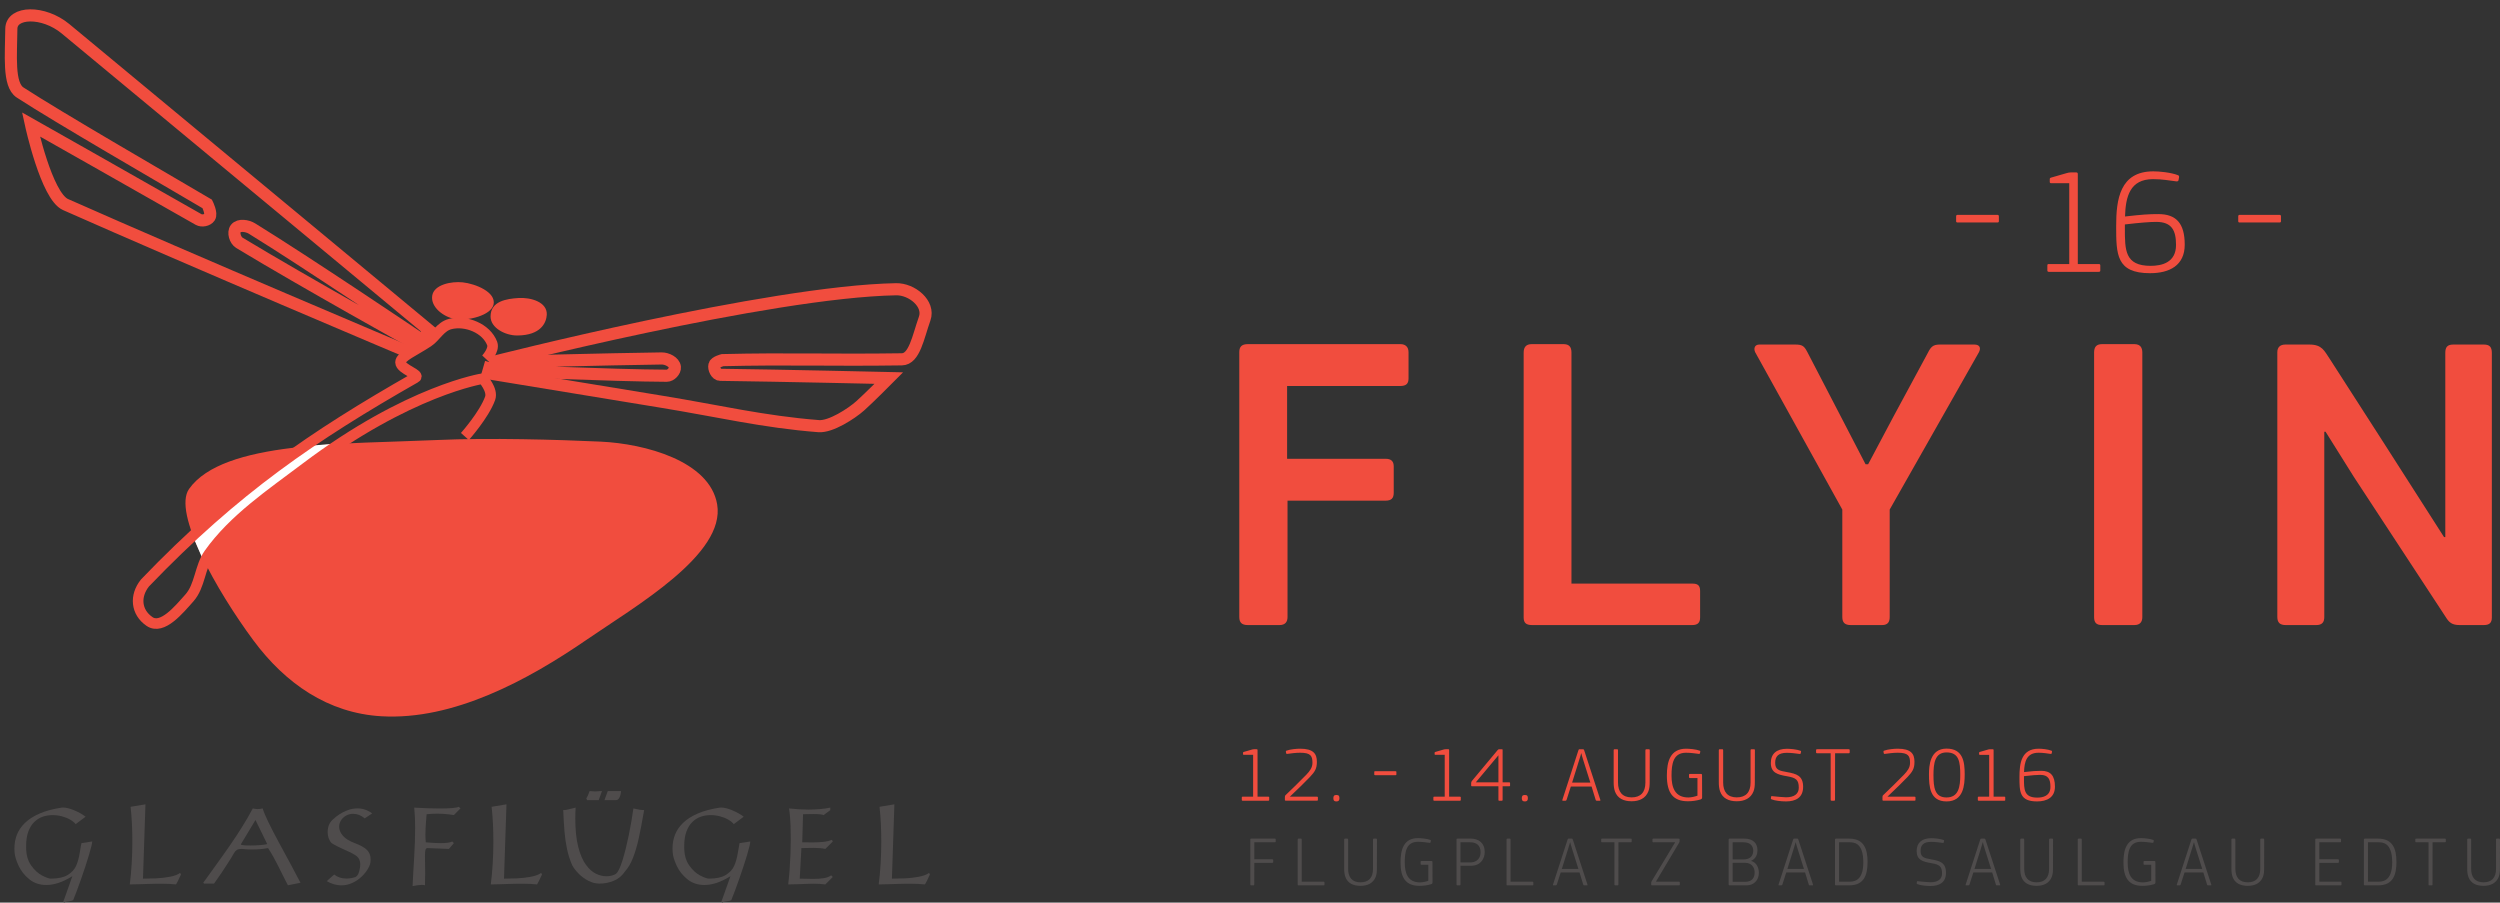 <?xml version="1.0" encoding="UTF-8" standalone="no"?>
<!-- Created with Inkscape (http://www.inkscape.org/) -->

<svg
   xmlns:dc="http://purl.org/dc/elements/1.1/"
   xmlns:cc="http://creativecommons.org/ns#"
   xmlns:rdf="http://www.w3.org/1999/02/22-rdf-syntax-ns#"
   xmlns:svg="http://www.w3.org/2000/svg"
   xmlns="http://www.w3.org/2000/svg"
   xmlns:sodipodi="http://sodipodi.sourceforge.net/DTD/sodipodi-0.dtd"
   xmlns:inkscape="http://www.inkscape.org/namespaces/inkscape"
   id="svg2"
   version="1.1"
   inkscape:version="0.91 r13725"
   xml:space="preserve"
   width="932.9"
   height="336.812"
   viewBox="0 0 932.9 336.812"
   sodipodi:docname="Flyin_16.svg"><rect x="0" y="0" width="932.9" height="336.812" fill="#333333" stroke="none"/><defs
     id="defs6"><clipPath
       clipPathUnits="userSpaceOnUse"
       id="clipPath78"><path
         d="m 0,0 0,2694 2798,0 L 2798,0 0,0 Z"
         id="path80"
         inkscape:connector-curvature="0" /></clipPath></defs><sodipodi:namedview
     pagecolor="#ffffff"
     bordercolor="#666666"
     borderopacity="1"
     objecttolerance="10"
     gridtolerance="10"
     guidetolerance="10"
     inkscape:pageopacity="0"
     inkscape:pageshadow="2"
     inkscape:window-width="1912"
     inkscape:window-height="1104"
     id="namedview4"
     showgrid="false"
     inkscape:zoom="0.7031836"
     inkscape:cx="613.16525"
     inkscape:cy="95.984218"
     inkscape:window-x="1920"
     inkscape:window-y="0"
     inkscape:window-maximized="1"
     inkscape:current-layer="g12" /><g
     id="g10"
     inkscape:groupmode="layer"
     inkscape:label="ink_ext_XXXXXX"
     transform="matrix(1.25,0,0,-1.25,0,336.812)"><g
       id="g12"
       transform="scale(0.1,0.1)"><path
         d="m 6090.55,381.32 c -9.05,0 -25.05,-1.179 -48.44,-3.929 l 0,-5.36 c 0,-34.312 -0.24,-58.621 39.86,-58.621 16.91,0 39.17,4.86 39.17,32.199 0,22.27 -6.25,35.711 -30.59,35.711 z m -9.51,-79.281 c -52.4,0 -52.4,29.211 -52.4,73 0,40.82 5.58,84.359 57.51,84.359 9.02,0 27.1,-1.578 38.22,-6 1.64,-0.718 1.64,-2.078 1.39,-3.476 l -0.68,-3.711 c -0.25,-1.172 -0.71,-2.539 -3.25,-2.332 -11.59,1.43 -21.77,3.5 -36.18,3.5 -35.92,0 -42.39,-27.129 -43.33,-57.719 26.67,3.031 36.62,3.692 51.48,3.692 27.57,0 40.79,-14.133 40.79,-47.27 0,-31.992 -23.42,-44.043 -53.55,-44.043 z m -94.83,4.152 c 0,-1.359 -0.7,-2.07 -2.57,-2.07 l -76.92,0 c -1.4,0 -2.33,0.711 -2.33,2.07 l 0,7.899 c 0,1.609 0.69,2.101 2.33,2.101 l 31.49,0 0,124.911 -27.81,0 c -1.61,0 -2.32,0.488 -2.32,2.097 l 0,3.692 c 0,1.418 0.25,2.351 1.86,2.781 l 24.12,6.969 c 2.07,0.679 4.62,1.179 6.94,1.179 l 7.65,0 c 2.54,0 2.79,-1.179 2.79,-2.789 l 0,-138.84 32.2,0 c 1.64,0 2.57,-0.492 2.57,-2.101 l 0,-7.899 z m -175.28,142.118 c -35.02,0 -38.96,-32.95 -38.96,-67.477 0,-37.07 3.48,-66.992 38.96,-66.992 35.68,0 41,31.09 41,66.992 0,39.887 -3.92,67.477 -41,67.477 z m 0,-146.27 c -50.32,0 -52.39,45.441 -52.39,81.141 0,24.812 2.78,76.492 52.39,76.492 49.36,0 54.23,-39.422 54.23,-76.492 0,-32.02 -3,-81.141 -54.23,-81.141 z m -94.99,2.293 -93.87,0 c -2.07,0 -2.32,0.719 -2.32,2.109 l 0,8.821 c 0,3.218 0.71,4.148 1.86,5.297 20.4,19.511 40.57,38.961 62.12,61.191 10.2,10.691 18.3,21.102 18.3,35.469 0,20.652 -5.08,30.16 -36.84,30.16 -14.38,0 -26.89,-2.07 -38.47,-3.5 -2.54,-0.207 -3.01,1.16 -3.25,2.082 l -0.69,3.961 c -0.24,1.398 -0.24,2.758 1.4,3.476 11.11,4.422 31.74,6 40.78,6 39.65,0 50.29,-14.796 50.29,-39.148 0,-20.41 -5.78,-29.418 -20.87,-45.43 -18.98,-19.699 -29.66,-29.89 -59.79,-58.629 l 80.89,0 c 1.85,0 2.78,-0.492 2.78,-2.562 l 0,-7.438 c 0,-1.14 -0.68,-1.859 -2.32,-1.859 z m -294.45,144.91 0,5.539 c 0,2.11 0.72,3.039 3.5,3.039 l 93.41,0 c 2.78,0 3.47,-0.929 3.47,-3.039 l 0,-5.539 c 0,-2.57 -0.69,-3.5 -3.47,-3.5 l -40.11,0 -0.22,-138.133 c 0,-2.777 -0.71,-3.488 -3.03,-3.488 l -6.48,0 c -2.56,0 -3.49,0.711 -3.49,3.488 l 0,138.133 -40.08,0 c -2.78,0 -3.5,0.93 -3.5,3.5 z M 5288.5,308.301 c -2.07,0.929 -2.32,2.32 -1.86,3.691 l 0.71,4.418 c 0.23,1.399 1.15,1.641 2.3,1.399 14.15,-1.618 36.39,-3.477 42.43,-3.477 23.88,0 37.78,9.938 37.78,28.5 0,23.629 -8.11,29.668 -35,34.316 -28.74,4.864 -48.43,10.411 -48.43,39.852 0,27.129 16.91,42.191 48.19,42.191 9.04,0 29.44,-1.621 40.57,-6.019 1.64,-0.711 1.64,-2.082 1.39,-3.5 l -0.93,-3.711 c 0,-1.152 -0.46,-2.52 -3,-2.289 -11.59,1.367 -24.12,3.469 -38.5,3.469 -26.17,0 -34.75,-11.59 -34.75,-29.672 0,-21.34 11.8,-23.848 35.93,-28.059 27.56,-4.859 47.5,-10.648 47.5,-43.801 0,-32.687 -22.48,-43.57 -50.97,-43.57 -15.77,0 -33.85,2.293 -43.36,6.262 z m -59.12,149.519 6.5,0 c 2.3,0 3.01,-0.929 3.01,-3.718 l -0.25,-95.043 c 0,-9.969 -0.68,-18.77 -3.93,-27.129 -8.33,-20.879 -26.88,-29.418 -50.05,-29.418 -23.88,0 -42.21,8.808 -49.61,29.199 -3.01,8.359 -3.94,17.379 -3.94,27.348 l 0,95.043 c 0,3.007 0.93,3.718 3.47,3.718 l 6.47,0 c 2.33,0 3.04,-0.929 3.04,-3.718 l 0,-95.723 c 0,-27.598 12.98,-44.289 40.57,-44.289 26.64,0 41.26,14.621 41.26,44.289 l 0,95.723 c 0,3.007 0.93,3.718 3.46,3.718 z M 5038.66,302.512 c -44.96,0 -62.59,25.699 -62.59,76.957 0,41.953 10.2,79.929 57.48,79.929 9.26,0 29.67,-1.578 40.8,-6 1.64,-0.718 1.64,-2.078 1.39,-3.476 l -0.94,-3.711 c -0.21,-1.172 -0.45,-2.539 -2.99,-2.332 -11.6,1.43 -24.13,3.5 -38.71,3.5 -38.26,0 -43.12,-33.598 -43.12,-68.16 0,-34.778 9.51,-65.379 50.29,-65.379 8.34,0 19.7,2.57 27.13,5.359 l 0,52.61 -21.79,0 c -2.8,0 -3.47,0.933 -3.47,3.472 l 0,5.789 c 0,2.328 0.67,3.039 3.47,3.039 l 31.74,0 c 2.79,0 3.71,-1.168 3.71,-3.5 l 0.25,-65.839 c 0,-4.149 -1.17,-5.79 -5.57,-7.161 -12.05,-3.488 -24.34,-5.097 -37.08,-5.097 z m -123.18,155.308 6.5,0 c 2.33,0 3.01,-0.929 3.01,-3.718 l -0.22,-95.043 c 0,-9.969 -0.71,-18.77 -3.96,-27.129 -8.33,-20.879 -26.88,-29.418 -50.05,-29.418 -23.88,0 -42.19,8.808 -49.61,29.199 -3.01,8.359 -3.93,17.379 -3.93,27.348 l 0,95.043 c 0,3.007 0.92,3.718 3.46,3.718 l 6.51,0 c 2.32,0 3.01,-0.929 3.01,-3.718 l 0,-95.723 c 0,-27.598 12.96,-44.289 40.56,-44.289 26.66,0 41.25,14.621 41.25,44.289 l 0,95.723 c 0,3.007 0.93,3.718 3.47,3.718 z M 4727.2,423.012 c -5.79,18.578 -4.41,14.859 -6.48,22.73 l -0.47,0 c -2.07,-7.871 -0.92,-4.152 -6.71,-22.453 l -20.41,-65.16 54.48,0 -20.41,64.883 z m 39.64,-118.891 c -2.08,0 -2.79,0.711 -3.26,2.32 l -12.26,40.098 -61.91,0 -12.51,-39.168 c -0.92,-2.762 -2.08,-3.25 -4.61,-3.25 l -6.51,0 c -1.85,0 -2.32,0.711 -1.61,2.777 l 47.72,147.422 c 0.72,2.321 1.4,3.5 3.73,3.5 l 9.74,0 c 2.55,0 3.48,-1.64 3.94,-3.5 l 48.22,-147.879 c 0.46,-1.179 0.21,-2.32 -1.17,-2.32 l -9.51,0 z m -214.76,-2.082 c -8.12,0 -9.04,4.652 -9.04,9.723 0,5.578 1.64,9.519 9.04,9.519 7.65,0 9.04,-3.722 9.04,-9.519 0,-5.321 -1.39,-9.723 -9.04,-9.723 z m -78.88,137.691 -67.45,-80.671 67.45,0 0,80.671 z m 32.46,-92.511 -19.94,0 0,-40.321 c 0,-1.847 -0.47,-2.777 -2.55,-2.777 l -8.1,0 c -1.18,0 -1.87,0.711 -1.87,2.32 l 0,40.778 -79.03,0 c -1.64,0 -2.32,0.722 -2.32,1.871 l 0,7.859 c 0,2.352 0.46,3.961 2.32,6.293 l 76.71,92.008 c 1.62,1.859 2.32,2.57 4.86,2.57 l 8.36,0 c 1.15,0 1.62,-0.929 1.62,-1.871 l 0,-96.89 19.48,0 c 1.83,0 2.76,-0.469 2.76,-2.539 l 0,-7.43 c 0,-1.149 -0.68,-1.871 -2.3,-1.871 z m -144.82,-41.028 c 0,-1.359 -0.68,-2.07 -2.54,-2.07 l -76.96,0 c -1.39,0 -2.32,0.711 -2.32,2.07 l 0,7.899 c 0,1.609 0.71,2.101 2.32,2.101 l 31.53,0 0,124.911 -27.81,0 c -1.64,0 -2.33,0.488 -2.33,2.097 l 0,3.692 c 0,1.418 0.22,2.351 1.86,2.781 l 24.1,6.969 c 2.07,0.679 4.64,1.179 6.96,1.179 l 7.65,0 c 2.54,0 2.76,-1.179 2.76,-2.789 l 0,-138.84 32.24,0 c 1.61,0 2.54,-0.492 2.54,-2.101 l 0,-7.899 z m -258.3,76.059 0,7.648 c 0,1.852 0.93,2.293 2.78,2.293 l 60.49,0 c 1.86,0 2.78,-0.441 2.78,-2.293 l 0,-7.648 c 0,-1.18 -0.71,-1.852 -2.32,-1.852 l -61.41,0 c -1.64,0 -2.32,0.672 -2.32,1.852 z m -113.03,-80.211 c -8.1,0 -9.04,4.652 -9.04,9.723 0,5.578 1.64,9.519 9.04,9.519 7.66,0 9.04,-3.722 9.04,-9.519 0,-5.321 -1.38,-9.723 -9.04,-9.723 z m -57.56,2.293 -93.89,0 c -2.08,0 -2.3,0.719 -2.3,2.109 l 0,8.821 c 0,3.218 0.69,4.148 1.83,5.297 20.41,19.511 40.57,38.961 62.13,61.191 10.21,10.691 18.3,21.102 18.3,35.469 0,20.652 -5.08,30.16 -36.86,30.16 -14.36,0 -26.87,-2.07 -38.46,-3.5 -2.54,-0.207 -3,1.16 -3.25,2.082 l -0.68,3.961 c -0.25,1.398 -0.25,2.758 1.39,3.476 11.12,4.422 31.74,6 40.79,6 39.64,0 50.29,-14.796 50.29,-39.148 0,-20.41 -5.79,-29.418 -20.87,-45.43 -18.98,-19.699 -29.67,-29.89 -59.77,-58.629 l 80.88,0 c 1.84,0 2.77,-0.492 2.77,-2.562 l 0,-7.438 c 0,-1.14 -0.69,-1.859 -2.3,-1.859 z m -143.04,1.859 c 0,-1.359 -0.71,-2.07 -2.57,-2.07 l -76.93,0 c -1.39,0 -2.33,0.711 -2.33,2.07 l 0,7.899 c 0,1.609 0.69,2.101 2.33,2.101 l 31.5,0 0,124.911 -27.81,0 c -1.62,0 -2.32,0.488 -2.32,2.097 l 0,3.692 c 0,1.418 0.24,2.351 1.85,2.781 l 24.13,6.969 c 2.07,0.679 4.61,1.179 6.94,1.179 l 7.65,0 c 2.57,0 2.78,-1.179 2.78,-2.789 l 0,-138.84 32.21,0 c 1.64,0 2.57,-0.492 2.57,-2.101 l 0,-7.899"
         style="fill:#f14d3e;fill-opacity:1;fill-rule:nonzero;stroke:none"
         id="path14"
         inkscape:connector-curvature="0" /><path
         d="m 3800.9,126.602 0,-4.852 c 0,-2.309 -0.63,-3.129 -3.14,-3.129 l -53.25,0 -0.21,-63.98 c 0,-2.539 -0.63,-3.18 -2.74,-3.18 l -5.68,0 c -2.32,0 -3.36,0.641 -3.36,3.18 l 0,133.621 c 0,1.879 0.63,2.718 3.14,2.718 l 69.45,0 c 2.54,0 3.17,-0.839 3.17,-2.718 l 0,-5.27 c 0,-2.301 -0.63,-2.953 -3.17,-2.953 l -60.6,0 0,-50.719 53.25,0 c 2.51,0 3.14,-0.621 3.14,-2.718"
         style="fill:#4f4c4c;fill-opacity:1;fill-rule:nonzero;stroke:none"
         id="path16"
         inkscape:connector-curvature="0" /><path
         d="m 3950.8,51.461 -73.65,0 c -2.51,0 -3.15,0.641 -3.15,2.738 l 0,133.422 c 0,2.738 0.82,3.359 3.15,3.359 l 6.12,0 c 1.89,0 2.74,-0.839 2.74,-3.359 l 0,-125.219 64.79,0 c 2.54,0 3.17,-0.82 3.17,-3.152 l 0,-5.051 c 0,-2.098 -0.63,-2.738 -3.17,-2.738"
         style="fill:#4f4c4c;fill-opacity:1;fill-rule:nonzero;stroke:none"
         id="path18"
         inkscape:connector-curvature="0" /><path
         d="m 4101.99,190.98 5.9,0 c 2.1,0 2.74,-0.839 2.74,-3.359 l -0.23,-86.269 c 0,-9.071 -0.62,-17.051 -3.57,-24.641 C 4099.26,57.781 4082.4,50 4061.37,50 c -21.67,0 -38.3,7.992 -45.02,26.492 -2.74,7.598 -3.59,15.789 -3.59,24.86 l 0,86.269 c 0,2.738 0.85,3.359 3.15,3.359 l 5.9,0 c 2.1,0 2.73,-0.839 2.73,-3.359 l 0,-86.922 c 0,-25.027 11.77,-40.199 36.83,-40.199 24.2,0 37.45,13.262 37.45,40.199 l 0,86.922 c 0,2.738 0.85,3.359 3.17,3.359"
         style="fill:#4f4c4c;fill-opacity:1;fill-rule:nonzero;stroke:none"
         id="path20"
         inkscape:connector-curvature="0" /><path
         d="m 4237.79,50 c -40.84,0 -56.82,23.352 -56.82,69.879 0,38.082 9.26,72.582 52.18,72.582 8.44,0 26.94,-1.481 37.05,-5.461 1.47,-0.629 1.47,-1.891 1.26,-3.148 l -0.83,-3.383 c -0.22,-1.039 -0.43,-2.297 -2.76,-2.098 -10.52,1.258 -21.88,3.141 -35.13,3.141 -34.72,0 -39.15,-30.492 -39.15,-61.852 0,-31.59 8.64,-59.34 45.68,-59.34 7.57,0 17.9,2.289 24.62,4.801 l 0,47.82 -19.79,0 c -2.51,0 -3.16,0.821 -3.16,3.141 l 0,5.258 c 0,2.082 0.65,2.742 3.16,2.742 l 28.83,0 c 2.54,0 3.39,-1.07 3.39,-3.172 l 0.18,-59.769 c 0,-3.769 -1.03,-5.242 -5.04,-6.5 C 4260.53,51.461 4249.38,50 4237.79,50"
         style="fill:#4f4c4c;fill-opacity:1;fill-rule:nonzero;stroke:none"
         id="path22"
         inkscape:connector-curvature="0" /><path
         d="m 4388.35,180.039 -28.41,0 0,-59.969 31.36,0 c 6.94,0 28.6,3.582 28.6,30.95 0,20.191 -13.02,29.23 -31.55,29.019 z m 3.14,-70.051 -31.55,0 0,-55.347 c 0,-2.539 -0.85,-3.18 -2.95,-3.18 l -5.9,0 c -2.11,0 -2.93,0.641 -2.93,3.18 l 0,133.621 c 0,1.879 0.63,2.718 3.15,2.718 l 39.56,0 c 23.35,0 41.46,-13.238 41.46,-39.55 0,-20 -11.79,-41.442 -40.84,-41.442"
         style="fill:#4f4c4c;fill-opacity:1;fill-rule:nonzero;stroke:none"
         id="path24"
         inkscape:connector-curvature="0" /><path
         d="m 4574.24,51.461 -73.65,0 c -2.52,0 -3.15,0.641 -3.15,2.738 l 0,133.422 c 0,2.738 0.82,3.359 3.15,3.359 l 6.11,0 c 1.88,0 2.73,-0.839 2.73,-3.359 l 0,-125.219 64.81,0 c 2.54,0 3.16,-0.82 3.16,-3.152 l 0,-5.051 c 0,-2.098 -0.62,-2.738 -3.16,-2.738"
         style="fill:#4f4c4c;fill-opacity:1;fill-rule:nonzero;stroke:none"
         id="path26"
         inkscape:connector-curvature="0" /><path
         d="m 4693.43,159.43 c -5.28,16.84 -3.99,13.449 -5.9,20.609 l -0.41,0 c -1.89,-7.16 -0.85,-3.769 -6.09,-20.379 l -18.53,-59.16 49.45,0 -18.52,58.93 z M 4729.4,51.461 c -1.88,0 -2.51,0.641 -2.94,2.109 l -11.15,36.418 -56.2,0 -11.36,-35.566 c -0.82,-2.523 -1.88,-2.961 -4.21,-2.961 l -5.87,0 c -1.69,0 -2.1,0.641 -1.48,2.52 l 43.36,133.871 c 0.63,2.07 1.26,3.128 3.36,3.128 l 8.83,0 c 2.32,0 3.16,-1.441 3.57,-3.128 L 4739.1,53.57 c 0.41,-1.059 0.2,-2.109 -1.05,-2.109 l -8.65,0"
         style="fill:#4f4c4c;fill-opacity:1;fill-rule:nonzero;stroke:none"
         id="path28"
         inkscape:connector-curvature="0" /><path
         d="m 4779.98,183.199 0,5.063 c 0,1.879 0.63,2.718 3.14,2.718 l 84.83,0 c 2.51,0 3.13,-0.839 3.13,-2.718 l 0,-5.063 c 0,-2.289 -0.62,-3.16 -3.13,-3.16 l -36.43,0 -0.18,-125.398 c 0,-2.539 -0.66,-3.18 -2.77,-3.18 l -5.86,0 c -2.33,0 -3.18,0.641 -3.18,3.18 l 0,125.398 -36.41,0 c -2.51,0 -3.14,0.871 -3.14,3.16"
         style="fill:#4f4c4c;fill-opacity:1;fill-rule:nonzero;stroke:none"
         id="path30"
         inkscape:connector-curvature="0" /><path
         d="m 5011.53,51.461 -79.33,0 c -2.54,0 -2.95,0.848 -2.95,2.961 l 0,3.769 c 0,1.898 0.22,3.801 1.88,6.34 l 69.67,115.508 -64.61,0 c -2.73,0 -3.14,0.871 -3.14,3.16 l 0,5.063 c 0,1.879 0.62,2.718 3.14,2.718 l 75.34,0 c 1.26,0 2.52,-0.621 2.52,-2.101 l 0,-5.469 c 0,-1.898 -0.63,-3.371 -1.67,-5.039 l -69.03,-115.969 68.18,0 c 2.52,0 3.18,-0.613 3.18,-2.742 l 0,-5.02 c 0,-2.332 -0.66,-3.18 -3.18,-3.18"
         style="fill:#4f4c4c;fill-opacity:1;fill-rule:nonzero;stroke:none"
         id="path32"
         inkscape:connector-curvature="0" /><path
         d="m 5209.28,118.809 -36.83,0 0,-56.817 36.83,0 c 22.51,0 28.82,13.469 28.82,28.207 0,14.703 -8.82,28.61 -28.82,28.61 z m -4.21,61.23 -32.62,0 0,-51.148 32.62,0 c 19.56,0 28.82,10.769 28.82,25.898 0,14.75 -9.26,25.25 -28.82,25.25 z m 9.45,-128.578 -49.67,0 c -3.77,0 -4.39,1.051 -4.39,3.18 l 0,132.98 c 0,1.918 0.62,3.359 3.36,3.359 l 43.54,0 c 26.53,0 39.15,-14.281 39.15,-34.71 0,-9.899 -3.14,-25.032 -19.34,-31.778 18.3,-4.832 23.55,-22.922 23.55,-35.761 0,-22.949 -16.42,-37.27 -36.2,-37.27"
         style="fill:#4f4c4c;fill-opacity:1;fill-rule:nonzero;stroke:none"
         id="path34"
         inkscape:connector-curvature="0" /><path
         d="m 5366.75,159.43 c -5.28,16.84 -4,13.449 -5.91,20.609 l -0.41,0 c -1.89,-7.16 -0.84,-3.769 -6.08,-20.379 l -18.53,-59.16 49.44,0 -18.51,58.93 z m 35.97,-107.969 c -1.88,0 -2.51,0.641 -2.94,2.109 l -11.15,36.418 -56.2,0 -11.37,-35.566 c -0.82,-2.523 -1.88,-2.961 -4.2,-2.961 l -5.87,0 c -1.69,0 -2.1,0.641 -1.48,2.52 l 43.36,133.871 c 0.63,2.07 1.25,3.128 3.36,3.128 l 8.82,0 c 2.32,0 3.17,-1.441 3.58,-3.128 l 43.79,-134.282 c 0.41,-1.059 0.2,-2.109 -1.06,-2.109 l -8.64,0"
         style="fill:#4f4c4c;fill-opacity:1;fill-rule:nonzero;stroke:none"
         id="path36"
         inkscape:connector-curvature="0" /><path
         d="m 5520.25,180.039 -30.1,0 0,-117.637 28.4,0 c 11.81,0 43.99,-1.672 43.99,57.477 0,60.371 -28.82,60.16 -42.29,60.16 z m 0,-128.578 -38.08,0 c -3.58,0 -4.21,1.051 -4.21,3.18 l 0,132.98 c 0,1.918 0.63,3.359 3.36,3.359 l 38.93,0 c 43.77,0 54.92,-30.07 54.92,-69.441 0,-39.75 -10.52,-70.078 -54.92,-70.078"
         style="fill:#4f4c4c;fill-opacity:1;fill-rule:nonzero;stroke:none"
         id="path38"
         inkscape:connector-curvature="0" /><path
         d="m 5723.64,55.23 c -1.88,0.879 -2.1,2.141 -1.69,3.398 l 0.63,3.981 c 0.22,1.262 1.06,1.48 2.11,1.262 12.83,-1.469 33.05,-3.141 38.51,-3.141 21.69,0 34.32,9.039 34.32,25.871 0,21.468 -7.38,26.929 -31.78,31.14 -26.11,4.418 -43.98,9.477 -43.98,36.227 0,24.582 15.35,38.301 43.77,38.301 8.19,0 26.72,-1.469 36.82,-5.489 1.48,-0.633 1.48,-1.883 1.26,-3.14 l -0.85,-3.391 c 0,-1.031 -0.41,-2.289 -2.73,-2.078 -10.52,1.258 -21.89,3.148 -34.94,3.148 -23.77,0 -31.55,-10.519 -31.55,-26.941 0,-19.367 10.74,-21.668 32.61,-25.488 25.06,-4.399 43.15,-9.672 43.15,-39.75 0,-29.699 -20.41,-39.582 -46.31,-39.582 -14.29,0 -30.71,2.133 -39.35,5.672"
         style="fill:#4f4c4c;fill-opacity:1;fill-rule:nonzero;stroke:none"
         id="path40"
         inkscape:connector-curvature="0" /><path
         d="m 5925.34,159.43 c -5.26,16.84 -3.98,13.449 -5.9,20.609 l -0.41,0 c -1.88,-7.16 -0.85,-3.769 -6.09,-20.379 l -18.52,-59.16 49.45,0 -18.53,58.93 z m 35.99,-107.969 c -1.89,0 -2.52,0.641 -2.95,2.109 l -11.15,36.418 -56.19,0 -11.37,-35.566 c -0.82,-2.523 -1.89,-2.961 -4.21,-2.961 l -5.87,0 c -1.7,0 -2.11,0.641 -1.47,2.52 l 43.34,133.871 c 0.64,2.07 1.26,3.128 3.36,3.128 l 8.83,0 c 2.33,0 3.17,-1.441 3.58,-3.128 l 43.8,-134.282 c 0.41,-1.059 0.18,-2.109 -1.07,-2.109 l -8.63,0"
         style="fill:#4f4c4c;fill-opacity:1;fill-rule:nonzero;stroke:none"
         id="path42"
         inkscape:connector-curvature="0" /><path
         d="m 6120.29,190.98 5.91,0 c 2.1,0 2.73,-0.839 2.73,-3.359 l -0.22,-86.269 c 0,-9.071 -0.62,-17.051 -3.57,-24.641 C 6117.57,57.781 6100.71,50 6079.68,50 c -21.67,0 -38.31,7.992 -45.03,26.492 -2.74,7.598 -3.58,15.789 -3.58,24.86 l 0,86.269 c 0,2.738 0.84,3.359 3.15,3.359 l 5.9,0 c 2.1,0 2.73,-0.839 2.73,-3.359 l 0,-86.922 c 0,-25.027 11.77,-40.199 36.83,-40.199 24.2,0 37.45,13.262 37.45,40.199 l 0,86.922 c 0,2.738 0.85,3.359 3.16,3.359"
         style="fill:#4f4c4c;fill-opacity:1;fill-rule:nonzero;stroke:none"
         id="path44"
         inkscape:connector-curvature="0" /><path
         d="m 6279.46,51.461 -73.65,0 c -2.52,0 -3.14,0.641 -3.14,2.738 l 0,133.422 c 0,2.738 0.82,3.359 3.14,3.359 l 6.11,0 c 1.89,0 2.74,-0.839 2.74,-3.359 l 0,-125.219 64.8,0 c 2.54,0 3.17,-0.82 3.17,-3.152 l 0,-5.051 c 0,-2.098 -0.63,-2.738 -3.17,-2.738"
         style="fill:#4f4c4c;fill-opacity:1;fill-rule:nonzero;stroke:none"
         id="path46"
         inkscape:connector-curvature="0" /><path
         d="m 6395.9,50 c -40.84,0 -56.83,23.352 -56.83,69.879 0,38.082 9.26,72.582 52.18,72.582 8.42,0 26.94,-1.481 37.05,-5.461 1.48,-0.629 1.48,-1.891 1.25,-3.148 l -0.82,-3.383 c -0.21,-1.039 -0.43,-2.297 -2.75,-2.098 -10.52,1.258 -21.89,3.141 -35.14,3.141 -34.72,0 -39.15,-30.492 -39.15,-61.852 0,-31.59 8.63,-59.34 45.68,-59.34 7.57,0 17.89,2.289 24.61,4.801 l 0,47.82 -19.77,0 c -2.54,0 -3.17,0.821 -3.17,3.141 l 0,5.258 c 0,2.082 0.63,2.742 3.17,2.742 l 28.82,0 c 2.54,0 3.38,-1.07 3.38,-3.172 l 0.2,-59.769 c 0,-3.769 -1.04,-5.242 -5.06,-6.5 C 6418.62,51.461 6407.48,50 6395.9,50"
         style="fill:#4f4c4c;fill-opacity:1;fill-rule:nonzero;stroke:none"
         id="path48"
         inkscape:connector-curvature="0" /><path
         d="m 6555.71,159.43 c -5.27,16.84 -3.98,13.449 -5.9,20.609 l -0.41,0 c -1.88,-7.16 -0.85,-3.769 -6.09,-20.379 l -18.52,-59.16 49.45,0 -18.53,58.93 z M 6591.7,51.461 c -1.9,0 -2.52,0.641 -2.95,2.109 l -11.15,36.418 -56.19,0 -11.37,-35.566 c -0.82,-2.523 -1.89,-2.961 -4.21,-2.961 l -5.87,0 c -1.7,0 -2.11,0.641 -1.48,2.52 l 43.36,133.871 c 0.62,2.07 1.26,3.128 3.36,3.128 l 8.82,0 c 2.33,0 3.17,-1.441 3.58,-3.128 l 43.8,-134.282 c 0.41,-1.059 0.18,-2.109 -1.07,-2.109 l -8.63,0"
         style="fill:#4f4c4c;fill-opacity:1;fill-rule:nonzero;stroke:none"
         id="path50"
         inkscape:connector-curvature="0" /><path
         d="m 6750.66,190.98 5.91,0 c 2.1,0 2.73,-0.839 2.73,-3.359 l -0.22,-86.269 c 0,-9.071 -0.62,-17.051 -3.57,-24.641 C 6747.94,57.781 6731.07,50 6710.04,50 c -21.66,0 -38.3,7.992 -45.02,26.492 -2.73,7.598 -3.57,15.789 -3.57,24.86 l 0,86.269 c 0,2.738 0.84,3.359 3.13,3.359 l 5.91,0 c 2.1,0 2.72,-0.839 2.72,-3.359 l 0,-86.922 c 0,-25.027 11.78,-40.199 36.83,-40.199 24.21,0 37.46,13.262 37.46,40.199 l 0,86.922 c 0,2.738 0.84,3.359 3.16,3.359"
         style="fill:#4f4c4c;fill-opacity:1;fill-rule:nonzero;stroke:none"
         id="path52"
         inkscape:connector-curvature="0" /><path
         d="m 6923.76,118.621 0,-56.219 63.13,0 c 2.52,0 3.15,-0.82 3.15,-3.152 l 0,-5.051 c 0,-2.098 -0.63,-2.738 -3.15,-2.738 l -71.98,0 c -2.51,0 -3.14,0.641 -3.14,2.738 l 0,133.86 c 0,1.863 0.63,2.921 3.14,2.921 l 70.51,0 c 2.52,0 3.14,-0.839 3.14,-2.718 l 0,-5.27 c 0,-2.301 -0.62,-2.953 -3.14,-2.953 l -61.66,0 0,-50.719 55.35,0 c 2.51,0 3.15,-0.621 3.15,-2.718 l 0,-4.852 c 0,-2.309 -0.64,-3.129 -3.15,-3.129 l -55.35,0"
         style="fill:#4f4c4c;fill-opacity:1;fill-rule:nonzero;stroke:none"
         id="path54"
         inkscape:connector-curvature="0" /><path
         d="m 7099.13,180.039 -30.11,0 0,-117.637 28.41,0 c 11.81,0 43.99,-1.672 43.99,57.477 0,60.371 -28.82,60.16 -42.29,60.16 z m 0,-128.578 -38.09,0 c -3.58,0 -4.2,1.051 -4.2,3.18 l 0,132.98 c 0,1.918 0.62,3.359 3.36,3.359 l 38.93,0 c 43.76,0 54.91,-30.07 54.91,-69.441 0,-39.75 -10.51,-70.078 -54.91,-70.078"
         style="fill:#4f4c4c;fill-opacity:1;fill-rule:nonzero;stroke:none"
         id="path56"
         inkscape:connector-curvature="0" /><path
         d="m 7210.34,183.199 0,5.063 c 0,1.879 0.64,2.718 3.18,2.718 l 84.79,0 c 2.52,0 3.15,-0.839 3.15,-2.718 l 0,-5.063 c 0,-2.289 -0.63,-3.16 -3.15,-3.16 l -36.42,0 -0.18,-125.398 c 0,-2.539 -0.66,-3.18 -2.76,-3.18 l -5.87,0 c -2.33,0 -3.18,0.641 -3.18,3.18 l 0,125.398 -36.38,0 c -2.54,0 -3.18,0.871 -3.18,3.16"
         style="fill:#4f4c4c;fill-opacity:1;fill-rule:nonzero;stroke:none"
         id="path58"
         inkscape:connector-curvature="0" /><path
         d="m 7454.53,190.992 5.9,0 c 2.1,0 2.73,-0.851 2.73,-3.371 l -0.22,-86.269 c 0,-9.071 -0.63,-17.051 -3.57,-24.633 C 7451.8,57.781 7434.94,50 7413.91,50 c -21.67,0 -38.3,7.992 -45.03,26.492 -2.73,7.598 -3.58,15.789 -3.58,24.86 l 0,86.269 c 0,2.738 0.85,3.359 3.14,3.359 l 5.91,0.012 c 2.1,0 2.72,-0.851 2.72,-3.371 l 0,-86.922 c 0,-25.027 11.78,-40.187 36.84,-40.187 24.2,0 37.45,13.25 37.45,40.187 l 0,86.922 c 0,2.738 0.85,3.371 3.17,3.371"
         style="fill:#4f4c4c;fill-opacity:1;fill-rule:nonzero;stroke:none"
         id="path60"
         inkscape:connector-curvature="0" /><path
         d="m 3699.63,1643.17 c 0,15.16 6.31,23.99 25.27,23.99 l 455.96,0 c 15.17,0 24.01,-8.83 24.01,-23.99 l 0,-78.31 c 0,-15.15 -6.31,-22.73 -25.26,-22.73 l -337.24,0 0,-217.26 294.29,0 c 16.42,0 24.01,-7.59 24.01,-22.71 l 0,-78.34 c 0,-16.41 -6.33,-24.01 -25.27,-24.01 l -291.77,0 0,-347.33 c 0,-13.89 -6.32,-24 -24.01,-24 l -94.72,0 c -17.68,0 -25.27,7.571 -25.27,24 l 0,790.69"
         style="fill:#f14d3e;fill-opacity:1;fill-rule:nonzero;stroke:none"
         id="path62"
         inkscape:connector-curvature="0" /><path
         d="m 4691.27,952.242 361.25,0 c 15.16,0 22.75,-5.031 22.75,-21.472 l 0,-79.551 c 0,-15.168 -6.33,-22.739 -24.01,-22.739 l -477.43,0 c -18.97,0 -25.28,7.571 -25.28,22.739 l 0,790.691 c 0,16.42 7.57,25.25 23.99,25.25 l 94.75,0 c 16.41,0 23.98,-7.57 23.98,-25.25 l 0,-689.668"
         style="fill:#f14d3e;fill-opacity:1;fill-rule:nonzero;stroke:none"
         id="path64"
         inkscape:connector-curvature="0" /><path
         d="m 5499.79,1173.32 -260.19,469.85 c -5.05,11.38 -1.28,22.74 12.63,22.74 l 107.36,0 c 21.46,0 26.52,-5.05 35.35,-21.47 l 102.31,-197.05 72.02,-138.96 7.57,0 75.78,142.75 102.3,189.46 c 8.86,17.69 15.17,25.27 35.38,25.27 l 103.58,0 c 16.41,0 20.21,-10.11 13.87,-22.74 l -266.5,-469.85 0,-320.84 c 0,-13.89 -5.06,-24 -22.73,-24 l -93.48,0 c -17.68,0 -25.25,7.571 -25.25,24 l 0,320.84"
         style="fill:#f14d3e;fill-opacity:1;fill-rule:nonzero;stroke:none"
         id="path66"
         inkscape:connector-curvature="0" /><path
         d="m 6251.48,1641.91 c 0,16.42 6.31,25.25 23.99,25.25 l 96,0 c 17.68,0 23.99,-10.09 23.99,-25.25 l 0,-789.43 c 0,-13.89 -6.31,-24 -23.99,-24 l -96,0 c -17.68,0 -23.99,7.571 -23.99,24 l 0,789.43"
         style="fill:#f14d3e;fill-opacity:1;fill-rule:nonzero;stroke:none"
         id="path68"
         inkscape:connector-curvature="0" /><path
         d="m 6942.45,1405.7 -3.8,0 0,-553.22 c 0,-15.171 -6.31,-24 -23.98,-24 l -90.95,0 c -17.68,0 -25.27,7.571 -25.27,24 l 0,790.69 c 0,13.9 7.59,22.74 24.01,22.74 l 71.99,0 c 37.89,0 44.2,-18.95 60.62,-42.94 l 159.17,-247.57 181.89,-284.21 3.77,0 0,549.45 c 0,16.43 5.05,25.27 24.01,25.27 l 90.95,0 c 17.68,0 23.99,-7.58 23.99,-25.27 l 0,-789.421 c 0,-15.168 -6.31,-22.727 -23.99,-22.727 l -72.02,-0.012 c -22.72,0 -31.58,7.571 -41.69,24 l -274.06,418.09 -84.64,135.13"
         style="fill:#f14d3e;fill-opacity:1;fill-rule:nonzero;stroke:none"
         id="path70"
         inkscape:connector-curvature="0" /><path
         d="m 6681.74,2033.86 0,14.78 c 0,3.58 1.8,4.48 5.38,4.48 l 116.87,0 c 3.59,0 5.36,-0.9 5.36,-4.48 l 0,-14.78 c 0,-2.23 -1.34,-3.57 -4.48,-3.57 l -118.65,0 c -3.14,0 -4.48,1.34 -4.48,3.57 z m -244.84,-1.79 c -17.46,0 -48.36,-2.24 -93.57,-7.61 l 0,-10.29 c 0,-66.28 -0.46,-113.3 77.02,-113.3 32.67,0 75.68,9.4 75.68,62.24 0,43 -12.11,68.96 -59.13,68.96 z m -18.36,-153.14 c -101.19,0 -101.19,56.42 -101.19,141.06 0,78.8 10.74,162.99 111.06,162.99 17.45,0 52.39,-3.13 73.87,-11.64 3.14,-1.36 3.14,-4.04 2.7,-6.72 l -1.34,-7.16 c -0.46,-2.24 -1.36,-4.93 -6.28,-4.48 -22.37,2.67 -42.1,6.72 -69.86,6.72 -69.38,0 -81.92,-52.4 -83.73,-111.51 51.5,5.82 70.76,7.16 99.41,7.16 53.28,0 78.82,-27.31 78.82,-91.34 0,-61.8 -45.24,-85.08 -103.46,-85.08 z m -148.56,8.07 c 0,-2.7 -1.34,-4.04 -4.92,-4.04 l -148.67,0 c -2.68,0 -4.48,1.34 -4.48,4.04 l 0,15.21 c 0,3.14 1.34,4.03 4.48,4.03 l 60.9,0 0,241.35 -53.75,0 c -3.11,0 -4.45,0.9 -4.45,4.04 l 0,7.17 c 0,2.67 0.44,4.48 3.59,5.36 l 46.55,13.45 c 4.04,1.33 8.95,2.24 13.44,2.24 l 14.78,0 c 4.91,0 5.38,-2.24 5.38,-5.39 l 0,-268.22 62.23,0 c 3.14,0 4.92,-0.89 4.92,-4.03 l 0,-15.21 z m -430.39,146.86 0,14.78 c 0,3.58 1.78,4.48 5.38,4.48 l 116.85,0 c 3.6,0 5.38,-0.9 5.38,-4.48 l 0,-14.78 c 0,-2.23 -1.34,-3.57 -4.49,-3.57 l -118.64,0 c -3.14,0 -4.48,1.34 -4.48,3.57"
         style="fill:#f14d3e;fill-opacity:1;fill-rule:nonzero;stroke:none"
         id="path72"
         inkscape:connector-curvature="0" /><g
         id="g74"><g
           id="g76"
           clip-path="url(#clipPath78)"><path
             d="M 1306.49,1380.98 C 1032.59,1368.5 666.379,1378.93 564.473,1235 514.668,1164.63 646.895,930.582 756.664,782.512 851.762,654.289 979.293,565.492 1138.62,556.25 c 214.56,-12.43 435.99,106.949 613.07,228.691 147.15,101.129 414.55,254.619 389.25,403.839 -22.01,129.87 -216.31,181.26 -347.91,187.34 -128.1,5.93 -334.99,11.77 -486.54,4.86"
             style="fill:#f14d3e;fill-opacity:1;fill-rule:nonzero;stroke:none"
             id="path82"
             inkscape:connector-curvature="0" /><path
             d="m 898.262,1361.57 -141.407,-113.46 -181.234,-154.46 37.098,-85.72 45.597,75.99 150.86,148.4 173.937,124.07 19.757,13.99 -104.608,-8.81"
             style="fill:#ffffff;fill-opacity:1;fill-rule:nonzero;stroke:none"
             id="path84"
             inkscape:connector-curvature="0" /><path
             d="m 1285,1705.14 c 0,0 -740.391,614.42 -1089.449,903.46 -65.949,54.58 -161.254,51.92 -161.696,0 -0.676,-77.93 -9.703,-166.92 26.039,-190.17 116.043,-75.42 412.622,-246.68 558.836,-332.8 0,0 14.372,-28.47 6.883,-39.55 -6.226,-9.24 -23.031,-12.42 -32.675,-6.89 -168.883,96.35 -500.586,283.83 -500.586,283.83 0,0 46.293,-213.89 103.199,-239.12 C 577.59,1914.54 1215.66,1645.24 1215.66,1645.24 l 69.34,59.9 z"
             style="fill:none;stroke:#f14d3e;stroke-width:36.2;stroke-linecap:butt;stroke-linejoin:miter;stroke-miterlimit:4;stroke-dasharray:none;stroke-opacity:1"
             id="path86"
             inkscape:connector-curvature="0" /><path
             d="m 1249.42,1686.44 c 0,0 -335.283,226.1 -497.018,325.69 -13.793,8.51 -38.711,12.81 -48.652,0 -8.965,-11.59 -1.586,-34.99 10.953,-42.58 201.699,-121.8 518.907,-297.71 518.907,-297.71 l 15.81,14.6 z"
             style="fill:none;stroke:#f14d3e;stroke-width:36.2;stroke-linecap:butt;stroke-linejoin:miter;stroke-miterlimit:4;stroke-dasharray:none;stroke-opacity:1"
             id="path88"
             inkscape:connector-curvature="0" /><path
             d="m 1465.52,1612.08 c 0,0 829.45,212.19 1209.71,218.95 47.1,0.85 100.89,-43.22 85.16,-87.58 -19.73,-55.71 -30.39,-121.08 -68.11,-121.65 -211.76,-3.13 -341.71,2.35 -535.22,-2.43 0,0 -21.96,-5.42 -24.32,-14.6 -2.81,-10.92 5.77,-29.04 17,-29.18 186.95,-2.46 503.61,-9.74 503.61,-9.74 0,0 -59.04,-59.42 -85.16,-82.72 -26.66,-23.77 -88.46,-63.59 -124.05,-60.81 -166.33,12.97 -299.4,45.29 -469.55,72.98 -168.83,27.47 -518.16,85.13 -518.16,85.13 l 9.09,31.65 z"
             style="fill:none;stroke:#f14d3e;stroke-width:36.2;stroke-linecap:butt;stroke-linejoin:miter;stroke-miterlimit:4;stroke-dasharray:none;stroke-opacity:1"
             id="path90"
             inkscape:connector-curvature="0" /><path
             d="m 1476.91,1613.47 c 0,0 343.98,8.91 498.23,10.94 15.74,0.2 37.65,-10.17 39.59,-25.81 1.39,-11.67 -12.35,-25.86 -24.1,-25.81 -157.74,0.71 -512.9,16.09 -512.9,16.09 l -0.82,24.59 z"
             style="fill:none;stroke:#f14d3e;stroke-width:36.2;stroke-linecap:butt;stroke-linejoin:miter;stroke-miterlimit:4;stroke-dasharray:none;stroke-opacity:1"
             id="path92"
             inkscape:connector-curvature="0" /><path
             d="m 1290.24,1811.44 c 4.81,33.58 57.51,43.81 91.22,40.15 37.49,-4.09 99.58,-28.75 92.04,-65.7 -6.88,-33.58 -78.32,-50.18 -115.15,-43.8 -33.91,5.91 -73,35.29 -68.11,69.35"
             style="fill:#f14d3e;fill-opacity:1;fill-rule:nonzero;stroke:none"
             id="path94"
             inkscape:connector-curvature="0" /><path
             d="m 1464.48,1749.34 c -0.27,46.8 48.99,53.18 82.84,55.45 37.59,2.54 86.9,-12.17 84.96,-49.83 -1.15,-22.96 -16.86,-61.88 -88.62,-61.99 -34.43,-0.08 -78.98,21.97 -79.18,56.37"
             style="fill:#f14d3e;fill-opacity:1;fill-rule:nonzero;stroke:none"
             id="path96"
             inkscape:connector-curvature="0" /><path
             d="m 1387.85,1391.45 c 0,0 57.59,64.65 75.29,113.92 9.02,25.01 -21.77,58.8 -21.77,58.8 0,0 -221.26,-34.13 -528.577,-266.28 -101.598,-76.77 -215.355,-152.77 -288.848,-256.78 -27.644,-39.14 -26.523,-95.559 -58.379,-131.38 -30.707,-34.441 -81.113,-96.648 -119.222,-70.531 -40.68,27.891 -44.395,76.551 -13.524,115.02 269.176,280.731 503.825,439.891 806.61,612.381 19.04,9.4 -43.77,25.02 -43.77,46.24 0,17.35 41.01,33.74 82.43,61.13 22.92,15.16 36.17,45.57 65.97,53.21 46.99,12.03 108.38,-12.93 125.29,-58.38 7.1,-19.05 -18.25,-46.24 -18.25,-46.24"
             style="fill:none;stroke:#f14d3e;stroke-width:31.612;stroke-linecap:butt;stroke-linejoin:miter;stroke-miterlimit:4;stroke-dasharray:none;stroke-opacity:1"
             id="path98"
             inkscape:connector-curvature="0" /><path
             d="m 225.93,234.211 c -3.797,4.801 -9.289,9.309 -16.5,13.461 -7.184,4.18 -15.383,7.457 -24.563,9.867 -9.203,2.43 -18.465,3.633 -27.812,3.633 -10.379,0 -20.192,-1.551 -29.352,-4.703 -9.207,-3.11 -17.566,-8.328 -25.121,-15.547 -7.551,-7.231 -13.539,-16.852 -17.965,-28.813 -4.41,-11.968 -6.625,-26.39 -6.625,-43.23 l 0,-3.688 c 0,-21.992 4.949,-40.019 14.797,-54 9.875,-14.043 20.816,-24.152 32.813,-30.382 12.031,-6.199 20.828,-9.289 26.347,-9.289 21.281,0 37.836,3.551 49.692,10.652 11.859,7.16 20.273,16.07 25.218,26.769 4.918,10.668 8.661,24.028 11.227,40.059 2.566,16.012 4.262,25.539 5.105,28.52 l 32.024,4.921 c 0,-5.441 -3.168,-18.851 -9.535,-40.16 C 259.285,120.992 251.582,97.359 242.484,71.519 233.391,45.621 225.41,24.23 218.496,7.371 216.039,6.059 212.953,5.129 209.184,4.531 205.438,3.98 202.027,3.41 198.965,2.84 195.879,2.289 193.363,1.359 191.395,0 l -2.454,2.461 27.098,76.43 c -14.75,-9.148 -28.551,-15.84 -41.332,-20.051 -12.812,-4.199 -24.918,-6.301 -36.309,-6.301 -20.039,0 -37.07,5.762 -51.14,17.262 -14.086,11.5 -24.715,24.988 -31.898,40.508 -7.188,15.523 -11.16,28.851 -11.867,40.082 -0.305,3.8 -0.465,7.57 -0.465,11.39 0,14.367 2.457,27.949 7.375,40.68 4.957,12.758 12.938,24.508 23.988,35.301 11.035,10.789 25.582,20.129 43.656,28.027 18.086,7.922 40.101,13.82 65.976,17.731 1.614,0.222 3.004,0.269 4.153,0.269 9.043,0 20.215,-2.789 33.496,-8.359 13.328,-5.629 24.582,-11.969 33.816,-19.039 l -29.558,-22.18"
             style="fill:#4f4c4c;fill-opacity:1;fill-rule:nonzero;stroke:none"
             id="path100"
             inkscape:connector-curvature="0" /><path
             d="m 389.844,285.969 44.371,7.39 -7.379,-221.867 c 13.031,0 26.117,0.27 39.285,0.848 13.141,0.57 26.668,2.129 40.598,4.699 13.906,2.57 24.258,6.473 31.062,11.691 l 2.457,-4.91 c -0.843,-1.648 -1.968,-4 -3.414,-7.109 -1.418,-3.059 -2.648,-5.68 -3.687,-7.922 -1.035,-2.188 -2.297,-4.758 -3.774,-7.707 -1.472,-2.891 -2.808,-5.184 -3.929,-6.851 -12.512,1.441 -27.731,2.148 -45.598,2.148 -5.133,0 -11.609,-0.059 -19.344,-0.207 -7.758,-0.172 -15.625,-0.391 -23.601,-0.641 -7.922,-0.242 -16.965,-0.512 -27.102,-0.84 -10.082,-0.27 -17.594,-0.461 -22.402,-0.461 1.23,9.148 2.32,19.039 3.304,29.59 0.989,10.59 1.782,21.551 2.461,32.891 0.688,11.359 1.172,22.48 1.477,33.379 0.297,10.871 0.465,21.66 0.465,32.351 0,18.598 -0.41,36.278 -1.231,53.051 -0.82,16.828 -2.16,33.656 -4.019,50.477"
             style="fill:#4f4c4c;fill-opacity:1;fill-rule:nonzero;stroke:none"
             id="path102"
             inkscape:connector-curvature="0" /><path
             d="m 797.59,175.059 -34.945,71.472 -43.028,-71.472 c -0.433,-0.43 -0.679,-0.817 -0.679,-1.098 0,-2.34 9.375,-3.539 28.054,-3.539 10.789,0 21.422,0.437 31.938,1.359 10.547,0.93 16.75,2.028 18.66,3.278 m -13.442,105.972 c 3.036,-10.133 8.797,-23.949 17.293,-41.441 8.497,-17.481 18.879,-37.481 31.086,-60.078 12.219,-22.59 24.235,-44.782 36.067,-66.571 11.801,-21.75 21.277,-39.699 28.437,-53.769 -17.89,-3.301 -30.461,-5.762 -37.59,-7.383 -3.718,6.84 -8.441,16.133 -14.207,27.711 -5.793,11.629 -10.898,21.852 -15.296,30.762 -4.43,8.91 -9.098,17.73 -14.016,26.547 -4.977,8.851 -10.164,17.48 -15.652,25.902 -15,-2.781 -30.954,-4.18 -47.899,-4.18 -10.73,0 -20.762,0.578 -30.074,1.719 -6.723,0 -11.723,-0.98 -15.027,-2.918 -3.278,-1.941 -6.172,-5.113 -8.633,-9.402 -2.485,-4.34 -5.356,-9.258 -8.578,-14.782 -3.141,-4.859 -7.239,-11.199 -12.266,-19.117 -5.023,-7.922 -10.625,-16.472 -16.719,-25.652 -6.117,-9.207 -13.469,-19.758 -22.097,-31.66 l -29.59,0 -2.676,2.453 c 0.219,0.297 10.734,14.859 31.496,43.707 20.793,28.769 37.238,51.961 49.313,69.48 12.097,17.481 23.929,35.493 35.46,54 11.555,18.473 22.075,36.723 31.61,54.672 5.383,-1.23 10.297,-1.82 14.781,-1.82 4.453,0 9.399,0.59 14.777,1.82"
             style="fill:#4f4c4c;fill-opacity:1;fill-rule:nonzero;stroke:none"
             id="path104"
             inkscape:connector-curvature="0" /><path
             d="m 1111.05,266.25 -22.18,-14.809 c -10.9,9.071 -22.43,13.59 -34.7,13.59 -7.37,0 -14.28,-1.73 -20.7,-5.23 -6.42,-3.492 -11.53,-8.192 -15.33,-14.09 -3.8,-5.902 -5.71,-12.32 -5.71,-19.211 0,-9.34 3.77,-18.359 11.34,-27.07 7.54,-8.629 19.39,-15.961 35.49,-21.91 16.25,-6.071 28.16,-12.711 35.76,-19.891 7.62,-7.207 11.42,-16.828 11.42,-28.957 0,-1.141 -0.11,-2.953 -0.3,-5.41 0,-5.461 -2.21,-12.242 -6.64,-20.403 -4.43,-8.179 -10.68,-16.257 -18.8,-24.269 -8.11,-8.031 -17.51,-14.559 -28.19,-19.578 -10.71,-5.031 -21.88,-7.551 -33.6,-7.551 -14.59,0 -29.074,4.211 -43.472,12.629 l 22.214,19.73 c 9.938,-8.039 22.148,-12.031 36.518,-12.031 8.72,0 17.9,1.531 27.6,4.621 3.47,2.379 6.06,5.379 7.76,9.02 1.69,3.66 3.19,8.871 4.53,15.652 0.93,4.637 1.4,8.82 1.4,12.617 0,10.821 -3.34,18.903 -9.95,24.293 -6.64,5.379 -18.3,11.688 -35.05,18.93 -16.74,7.269 -30.13,14.09 -40.218,20.598 -3.383,2.839 -6.222,7.32 -8.547,13.39 -2.297,6.059 -3.468,12.781 -3.468,20.16 0,17.211 6.476,30.629 19.425,40.371 3.058,3.118 8.058,6.989 14.998,11.641 6.94,4.699 15.19,8.879 24.75,12.566 9.56,3.711 19.5,5.551 29.89,5.551 15.82,0 30.41,-5 43.76,-14.949"
             style="fill:#4f4c4c;fill-opacity:1;fill-rule:nonzero;stroke:none"
             id="path106"
             inkscape:connector-curvature="0" /><path
             d="m 1236.59,283.52 c 28.55,-1.75 53.65,-2.622 75.31,-2.622 31.78,0 51.01,1.692 57.82,5.071 l 4.91,-4.91 -19.72,-19.727 c -17.76,2.77 -34.51,4.16 -50.22,4.16 -10.08,0 -20.43,-0.57 -31.12,-1.691 -0.54,-6.571 -1.06,-13.332 -1.63,-20.219 -0.55,-6.883 -1.04,-13.602 -1.37,-20.223 -0.36,-6.66 -0.57,-13.14 -0.57,-19.507 0,-8.411 0.38,-16.391 1.09,-23.872 16.45,-1.64 31.15,-2.488 44.07,-2.488 17.76,0 29.37,1.668 34.83,4.949 l 4.92,-4.949 -14.78,-17.242 -64.09,2.461 c -3.01,0 -4.98,-1.852 -5.93,-5.621 -0.99,-3.75 -1.48,-10.281 -1.48,-19.621 0,-3.199 0.09,-10.379 0.33,-21.449 0.19,-11.118 0.3,-20.622 0.3,-28.661 0,-12.129 -0.22,-23.98 -0.63,-35.598 -2.76,0.75 -6.01,1.098 -9.69,1.098 -5.96,0 -15.09,-1.199 -27.27,-3.551 0.3,8.613 0.98,22.543 2.13,41.66 1.12,19.183 2.08,35.492 2.87,48.961 0.76,13.41 1.39,27.179 1.94,41.199 0.49,14.012 0.74,28.301 0.74,42.723 0,22.32 -0.93,42.207 -2.76,59.668"
             style="fill:#4f4c4c;fill-opacity:1;fill-rule:nonzero;stroke:none"
             id="path108"
             inkscape:connector-curvature="0" /><path
             d="m 1467.6,285.969 44.37,7.39 -7.41,-221.867 c 13.06,0 26.15,0.27 39.29,0.848 13.14,0.57 26.69,2.129 40.62,4.699 13.91,2.57 24.26,6.473 31.07,11.691 l 2.45,-4.91 c -0.84,-1.648 -1.96,-4 -3.41,-7.109 -1.45,-3.059 -2.68,-5.68 -3.69,-7.922 -1.04,-2.188 -2.3,-4.758 -3.8,-7.707 -1.47,-2.891 -2.78,-5.184 -3.91,-6.851 -12.54,1.441 -27.75,2.148 -45.59,2.148 -5.16,0 -11.61,-0.059 -19.37,-0.207 -7.73,-0.172 -15.6,-0.391 -23.58,-0.641 -7.95,-0.242 -16.99,-0.512 -27.1,-0.84 -10.13,-0.27 -17.59,-0.461 -22.43,-0.461 1.26,9.148 2.35,19.039 3.31,29.59 0.98,10.59 1.8,21.551 2.46,32.891 0.68,11.359 1.17,22.48 1.5,33.379 0.28,10.871 0.44,21.66 0.44,32.351 0,18.598 -0.41,36.278 -1.23,53.051 -0.82,16.828 -2.16,33.656 -3.99,50.477"
             style="fill:#4f4c4c;fill-opacity:1;fill-rule:nonzero;stroke:none"
             id="path110"
             inkscape:connector-curvature="0" /><path
             d="m 1814.37,332.969 39.44,0 c 0,-5.957 -1.33,-11.969 -4.01,-18.008 -2.65,-6.09 -6.26,-9.09 -10.79,-9.09 l -34.53,0 9.89,27.098 z m -17.27,0 -9.83,-27.098 -34.54,0 -2.46,4.91 c 3.28,4.918 6.59,12.321 9.84,22.188 6.2,-0.719 11.36,-1.098 15.6,-1.098 1.83,0 4.07,0.109 6.78,0.328 2.65,0.223 5.26,0.383 7.83,0.551 2.57,0.141 4.81,0.219 6.78,0.219 m -78.71,-49.449 c -0.66,-11.5 -0.95,-22.461 -0.95,-32.84 0,-33.571 2.92,-61.739 8.79,-84.5 5.85,-22.758 13.5,-40.52 22.95,-53.301 9.45,-12.789 19.45,-21.719 29.97,-26.77 10.55,-5 21.04,-7.539 31.53,-7.539 5.95,0 11.63,0.82 16.99,2.398 5.41,1.59 9.23,3.363 11.5,5.301 6.15,5.25 12.57,18.582 19.21,39.941 6.58,21.34 12.78,46.121 18.55,74.258 5.74,28.14 10.43,55.023 14.01,80.59 13.14,-3.309 23.83,-4.969 32.05,-4.969 -6.15,-35.078 -11.53,-63.16 -16.12,-84.09 -4.57,-20.988 -10.16,-40.141 -16.86,-57.48 -6.66,-17.372 -14.59,-30.981 -23.74,-40.84 -8.93,-13.469 -20.22,-22.98 -33.9,-28.559 -13.63,-5.621 -27.84,-8.402 -42.51,-8.402 -11.5,0 -22.65,2.781 -33.44,8.402 -10.76,5.578 -20.27,12.488 -28.49,20.77 -8.23,8.309 -14.7,16.609 -19.42,25.05 -6.89,15.297 -12.14,31.719 -15.82,49.231 -3.64,17.508 -6.21,35.488 -7.68,53.957 -1.47,18.41 -2.68,39.09 -3.61,61.961 3.2,0 6.75,0.379 10.71,1.09 3.93,0.742 8.72,1.859 14.32,3.379 5.6,1.543 9.59,2.523 11.96,2.961"
             style="fill:#4f4c4c;fill-opacity:1;fill-rule:nonzero;stroke:none"
             id="path112"
             inkscape:connector-curvature="0" /><path
             d="m 2190.53,234.211 c -3.83,4.801 -9.29,9.309 -16.5,13.461 -7.19,4.18 -15.38,7.457 -24.59,9.867 -9.18,2.43 -18.44,3.633 -27.78,3.633 -10.39,0 -20.2,-1.551 -29.37,-4.703 -9.18,-3.11 -17.57,-8.328 -25.11,-15.547 -7.57,-7.231 -13.55,-16.852 -17.98,-28.813 -4.4,-11.968 -6.61,-26.39 -6.61,-43.23 l 0,-3.688 c 0,-21.992 4.95,-40.019 14.81,-54 9.86,-14.043 20.79,-24.152 32.81,-30.382 12.02,-6.199 20.79,-9.289 26.34,-9.289 21.28,0 37.83,3.551 49.69,10.652 11.86,7.16 20.27,16.07 25.19,26.769 4.95,10.668 8.69,24.028 11.26,40.059 2.56,16.012 4.26,25.539 5.07,28.52 l 32.05,4.921 c 0,-5.441 -3.17,-18.851 -9.53,-40.16 -6.39,-21.289 -14.1,-44.922 -23.2,-70.761 -9.09,-25.898 -17.07,-47.289 -23.98,-64.148 -2.46,-1.312 -5.55,-2.242 -9.32,-2.84 -3.74,-0.551 -7.16,-1.121 -10.22,-1.691 C 2160.48,2.289 2157.96,1.359 2156,0 l -2.46,2.461 27.1,76.43 c -14.76,-9.148 -28.55,-15.84 -41.33,-20.051 -12.82,-4.199 -24.92,-6.301 -36.31,-6.301 -20.03,0 -37.08,5.762 -51.14,17.262 -14.08,11.5 -24.7,24.988 -31.91,40.508 -7.19,15.523 -11.15,28.851 -11.86,40.082 -0.3,3.8 -0.46,7.57 -0.46,11.39 0,14.367 2.45,27.949 7.4,40.68 4.92,12.758 12.89,24.508 23.95,35.301 11.04,10.789 25.6,20.129 43.69,28.027 18.09,7.922 40.08,13.82 65.95,17.731 1.64,0.222 3.01,0.269 4.15,0.269 9.05,0 20.22,-2.789 33.49,-8.359 13.31,-5.629 24.59,-11.969 33.83,-19.039 l -29.56,-22.18"
             style="fill:#4f4c4c;fill-opacity:1;fill-rule:nonzero;stroke:none"
             id="path114"
             inkscape:connector-curvature="0" /><path
             d="m 2355.43,281.059 c 19.72,-2.289 39.01,-3.387 57.94,-3.387 25.06,0 46.83,1.969 65.32,5.848 l 0,-7.379 -19.72,-14.809 c -5.14,2.027 -15.43,3.059 -30.82,3.059 -4.64,0 -10.54,-0.082 -17.73,-0.289 -7.18,-0.2 -11.55,-0.301 -13.09,-0.301 l -2.45,-83.821 c 6.25,0 11.5,-0.031 15.71,-0.109 4.2,-0.062 8.82,-0.109 13.85,-0.223 12.13,0 23.11,0.524 32.89,1.563 9.83,1 18.58,3.078 26.28,6.141 l 2.49,-4.911 -22.18,-22.191 c -9.27,2.02 -20.88,3.07 -34.84,3.07 -3.9,0 -10,-0.121 -18.19,-0.281 -8.22,-0.219 -14.4,-0.328 -18.47,-0.328 l -4.97,-91.192 c 6.09,0 13.08,-0.168 20.98,-0.379 7.89,-0.301 14.28,-0.41 19.12,-0.41 12.1,0 22.73,0.73 31.88,2.238 9.13,1.5 16.37,4.281 21.72,8.383 l 4.95,-4.922 -22.18,-22.18 c -10.5,1.422 -22.63,2.16 -36.37,2.16 -5.27,0 -12.29,-0.191 -21.11,-0.57 -8.86,-0.348 -18.48,-0.719 -28.91,-1.039 -10.44,-0.379 -18.6,-0.57 -24.56,-0.57 1.83,15.101 3.28,29.691 4.29,43.68 1.04,14.039 1.86,29.692 2.49,46.988 0.6,17.321 0.89,32.571 0.89,45.704 0,14.07 -0.19,26.687 -0.6,37.89 -0.41,11.199 -0.98,20.93 -1.71,29.238 -0.69,8.25 -1.67,16.071 -2.9,23.329"
             style="fill:#4f4c4c;fill-opacity:1;fill-rule:nonzero;stroke:none"
             id="path116"
             inkscape:connector-curvature="0" /><path
             d="m 2625.62,285.969 44.37,7.39 -7.38,-221.867 c 13.03,0 26.12,0.27 39.31,0.848 13.14,0.57 26.63,2.129 40.57,4.699 13.91,2.57 24.26,6.473 31.06,11.691 l 2.46,-4.91 c -0.84,-1.648 -1.97,-4 -3.39,-7.109 -1.44,-3.059 -2.67,-5.68 -3.68,-7.922 -1.04,-2.188 -2.3,-4.758 -3.8,-7.707 -1.48,-2.891 -2.82,-5.184 -3.93,-6.851 -12.52,1.441 -27.71,2.148 -45.6,2.148 -5.14,0 -11.59,-0.059 -19.35,-0.207 -7.75,-0.172 -15.62,-0.391 -23.57,-0.641 -7.95,-0.242 -16.99,-0.512 -27.13,-0.84 -10.08,-0.27 -17.59,-0.461 -22.4,-0.461 1.23,9.148 2.32,19.039 3.3,29.59 0.99,10.59 1.81,21.551 2.49,32.891 0.63,11.359 1.15,22.48 1.45,33.379 0.3,10.871 0.46,21.66 0.46,32.351 0,18.598 -0.44,36.278 -1.23,53.051 -0.82,16.828 -2.15,33.656 -4.01,50.477"
             style="fill:#4f4c4c;fill-opacity:1;fill-rule:nonzero;stroke:none"
             id="path118"
             inkscape:connector-curvature="0" /></g></g></g></g></svg>
